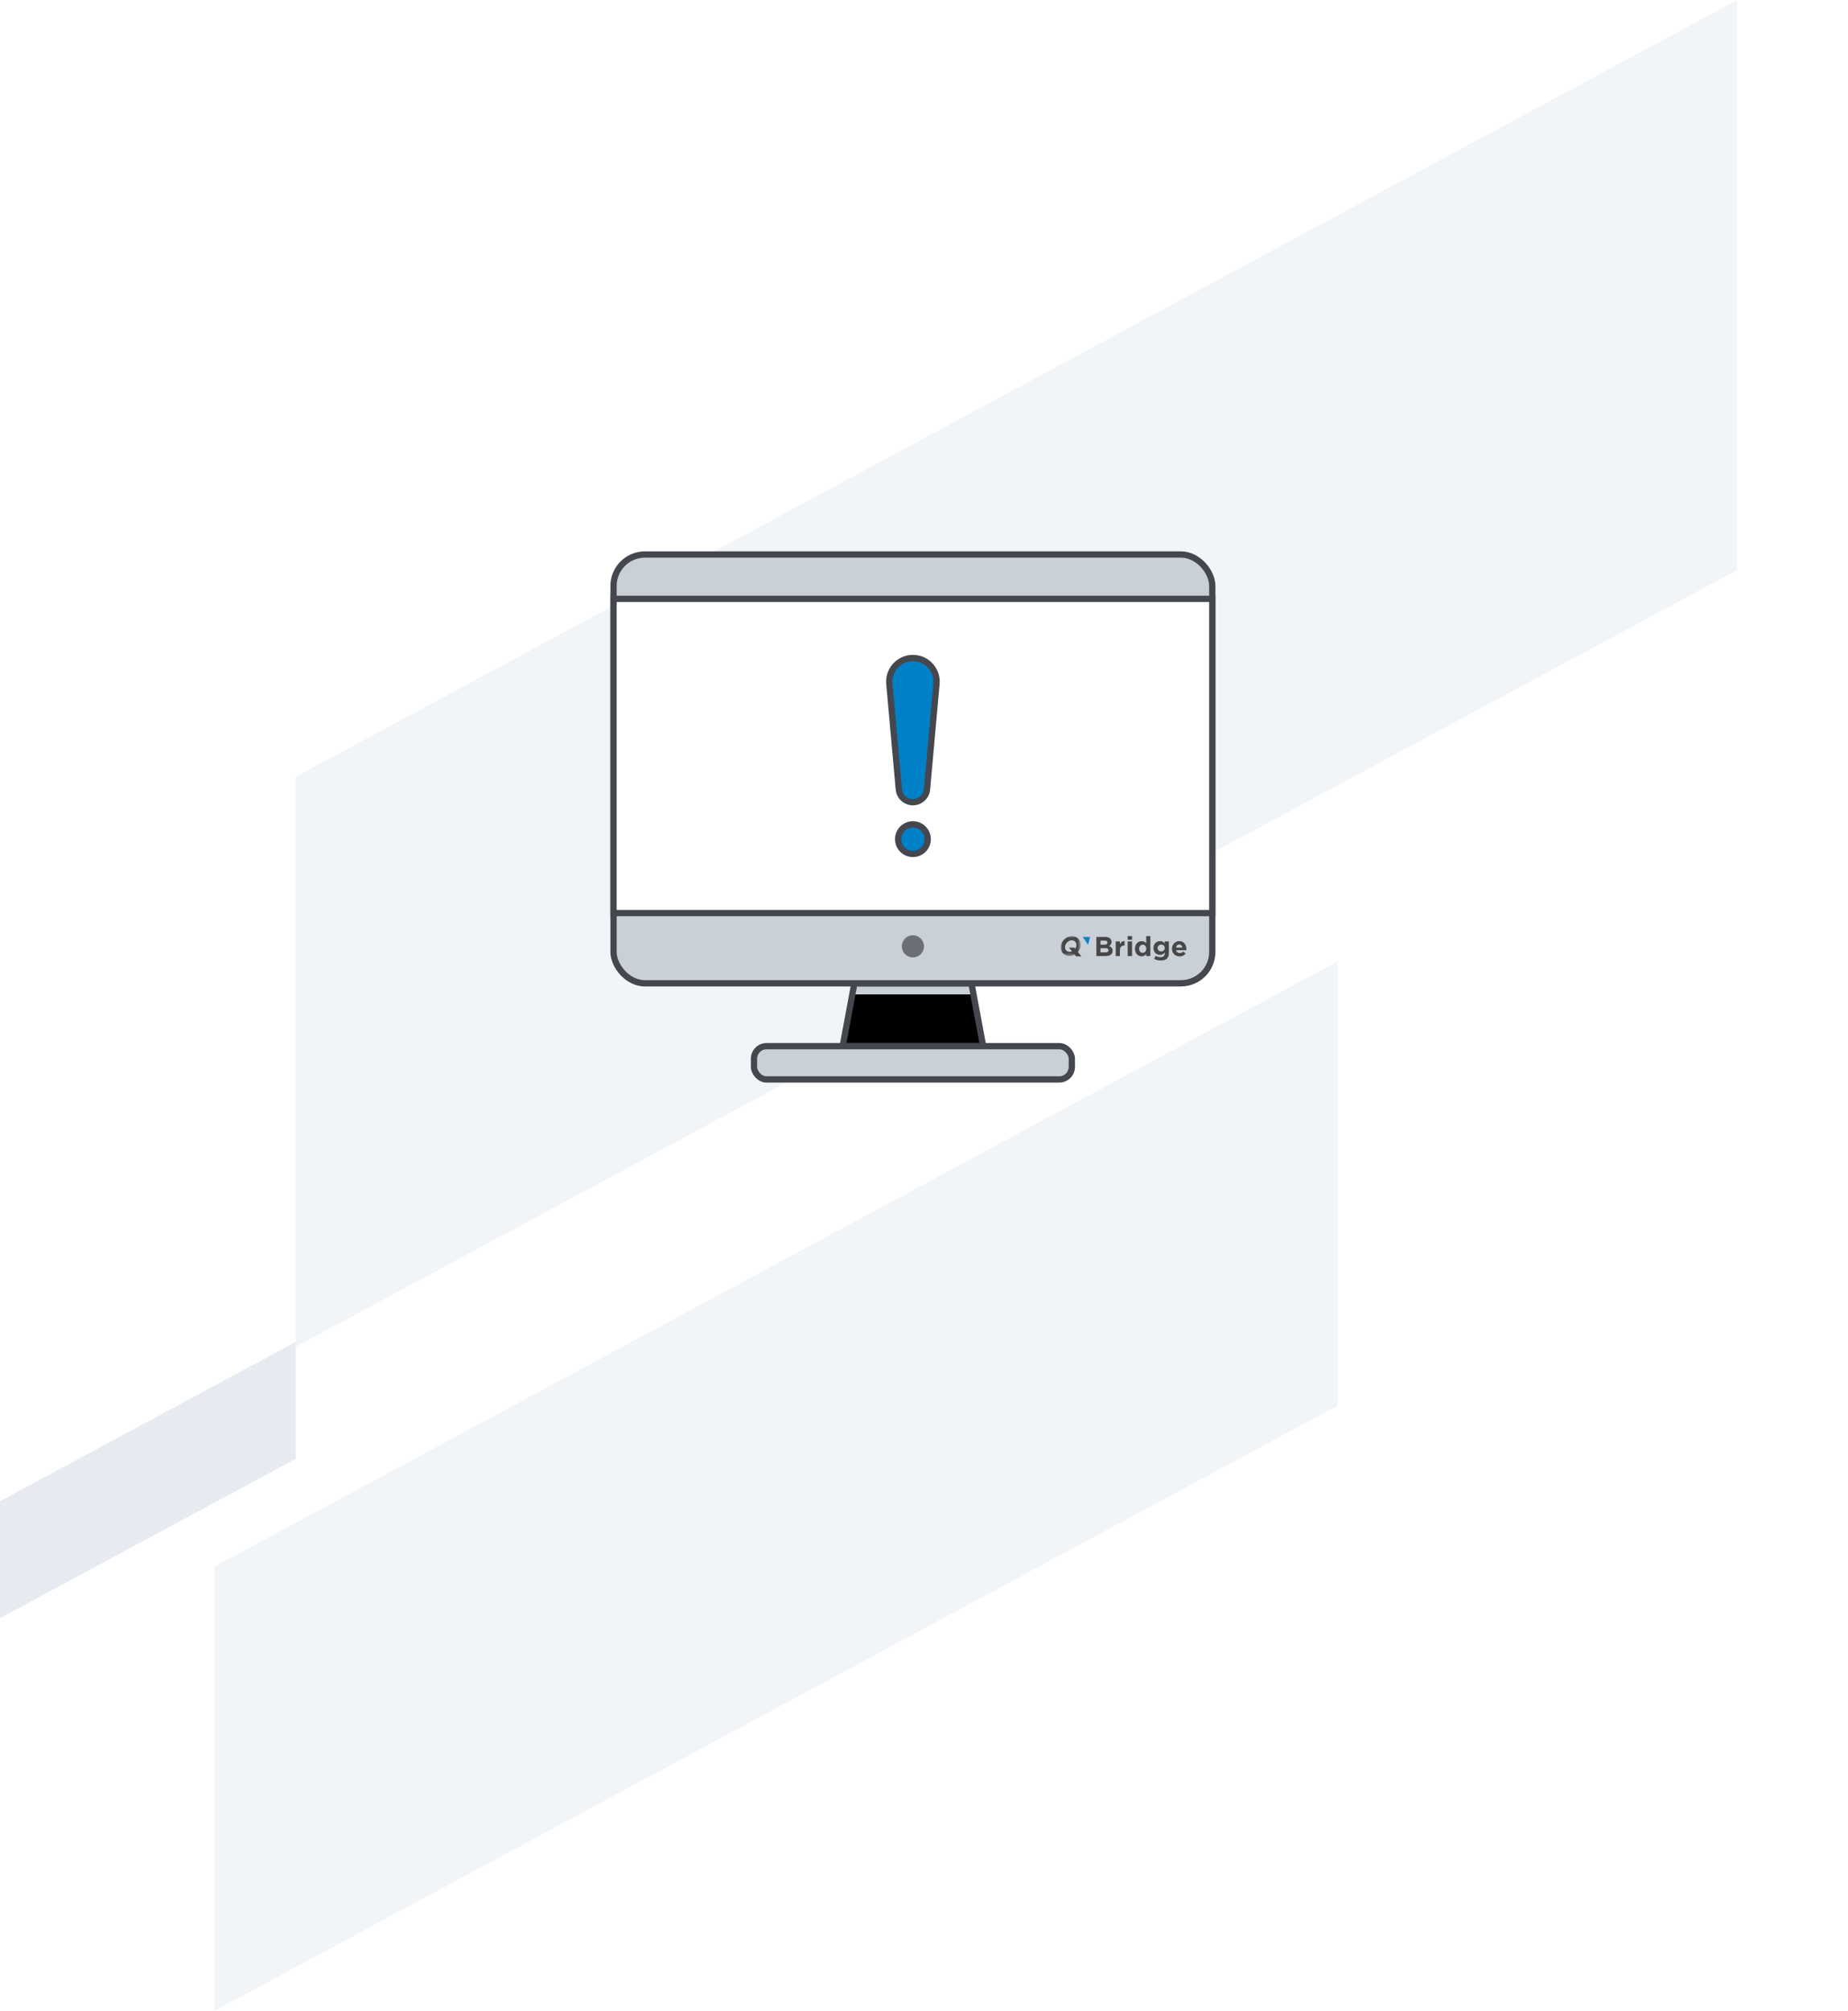 <svg xmlns="http://www.w3.org/2000/svg" xmlns:xlink="http://www.w3.org/1999/xlink" width="500" height="544" viewBox="0 0 500 544">
    <defs>
        <filter id="h6hdgaiw1a" width="109.3%" height="110.6%" x="-4.6%" y="-5.3%" filterUnits="objectBoundingBox">
            <feOffset dx="-3" dy="3" in="SourceAlpha" result="shadowOffsetOuter1"/>
            <feColorMatrix in="shadowOffsetOuter1" result="shadowMatrixOuter1" values="0 0 0 0 0 0 0 0 0 0 0 0 0 0 0 0 0 0 0.2 0"/>
            <feMerge>
                <feMergeNode in="shadowMatrixOuter1"/>
                <feMergeNode in="SourceGraphic"/>
            </feMerge>
        </filter>
        <filter id="ocllumonoc" width="113.3%" height="127.6%" x="-6.6%" y="-13.8%" filterUnits="objectBoundingBox">
            <feOffset dy="3" in="SourceAlpha" result="shadowOffsetInner1"/>
            <feComposite in="shadowOffsetInner1" in2="SourceAlpha" k2="-1" k3="1" operator="arithmetic" result="shadowInnerInner1"/>
            <feColorMatrix in="shadowInnerInner1" values="0 0 0 0 0 0 0 0 0 0 0 0 0 0 0 0 0 0 0.1 0"/>
        </filter>
        <path id="nnvein68cb" d="M65.167 116L96.833 116 100 133 62 133z"/>
        <path id="vaavioiyud" d="M0 0.015L5.388 0.015 5.388 5.403 0 5.403z"/>
    </defs>
    <g fill="none" fill-rule="evenodd">
        <g>
            <g>
                <g>
                    <path d="M0 0H500V544H0z" transform="translate(-710 -95) translate(710 95)"/>
                    <g fill="#E6EBF1" opacity=".5">
                        <path d="M0 0L304 163.786 304 284 0 120.214z" transform="translate(-710 -95) translate(710 95) translate(58 260) matrix(1 0 0 -1 0 284)"/>
                    </g>
                    <g fill="#E6EBF1" opacity=".5">
                        <path d="M0 0L390 210.12 390 364.342 0 154.222z" transform="translate(-710 -95) translate(710 95) translate(80) matrix(1 0 0 -1 0 364.342)"/>
                    </g>
                    <g fill="#E6EBF1">
                        <path d="M0 0L80 43.102 80 74.737 0 31.635z" transform="translate(-710 -95) translate(710 95) translate(0 363) matrix(1 0 0 -1 0 74.737)"/>
                    </g>
                </g>
                <g filter="url(#h6hdgaiw1a)" transform="translate(-710 -95) translate(710 95) translate(169 147)">
                    <g>
                        <use fill="#CAD0D7" xlink:href="#nnvein68cb"/>
                        <use fill="#000" filter="url(#ocllumonoc)" xlink:href="#nnvein68cb"/>
                        <use stroke="#45474E" stroke-width="1.7" xlink:href="#nnvein68cb"/>
                    </g>
                    <rect width="86" height="9" x="38" y="133" fill="#CAD0D7" stroke="#45474E" stroke-width="1.7" rx="3.4"/>
                    <rect width="162" height="116" fill="#CAD0D7" stroke="#45474E" stroke-width="1.7" rx="8.5"/>
                    <circle cx="81" cy="106" r="3" fill="#45474E" opacity=".7"/>
                    <path fill="#FFF" stroke="#45474E" stroke-width="1.7" d="M0 12H162V97H0z"/>
                    <g opacity=".9">
                        <path d="M0 0H34V7.034H0z" transform="translate(121 103)"/>
                        <g>
                            <g transform="translate(121 103) translate(0 .195) translate(0 .02)">
                                <mask id="gbkwhlqaee" fill="#fff">
                                    <use xlink:href="#vaavioiyud"/>
                                </mask>
                                <path fill="#383838" d="M3.67 3.696c-.66.668-1.632.767-2.17.222-.54-.545-.442-1.529.218-2.197.66-.667 1.632-.767 2.171-.221.54.545.441 1.529-.219 2.196M4.718.685C3.736-.297 2.034-.187.916.93-.202 2.049-.312 3.75.67 4.733c.982.982 2.684.872 3.802-.246C5.59 3.369 5.7 1.667 4.718.685" mask="url(#gbkwhlqaee)"/>
                            </g>
                            <path fill="#383838" d="M4.143 5.506L5.579 5.506 3.661 3.152 2.225 3.152z" transform="translate(121 103) translate(0 .195)"/>
                            <path fill="#0079C2" d="M5.928 0.257L7.954 0.257 7.386 2.393z" transform="translate(121 103) translate(0 .195)"/>
                            <g fill="#383838">
                                <path d="M2.106 2.79c.138 0 .266-.022.384-.066.118-.044.22-.107.307-.189.086-.08.154-.178.203-.292.05-.113.074-.236.074-.37V1.86c0-.133-.025-.256-.074-.37-.05-.113-.117-.21-.203-.291-.086-.082-.189-.144-.307-.189-.118-.044-.246-.066-.384-.066s-.265.022-.38.066c-.117.045-.218.107-.304.189-.086.08-.154.178-.203.292-.05.113-.074.236-.074.37v.014c0 .276.091.498.274.665.182.168.411.251.687.251m-.133 2.454c-.325 0-.636-.036-.931-.107-.296-.071-.57-.174-.821-.307l.385-.842c.206.113.414.202.624.266.21.064.447.096.713.096.385 0 .67-.091.854-.274.185-.182.277-.45.277-.805v-.192c-.167.202-.35.36-.547.473-.197.113-.446.17-.746.17-.232 0-.454-.041-.666-.122-.211-.082-.399-.201-.561-.359-.163-.157-.292-.35-.388-.58-.096-.23-.144-.491-.144-.787v-.015c0-.296.049-.558.147-.787C.268.842.4.65.561.492c.163-.158.35-.277.562-.359.212-.081.431-.122.658-.122.305 0 .557.057.754.17.197.114.372.254.524.422V.085h1.124v3.068c0 .704-.168 1.224-.503 1.56-.187.186-.422.322-.706.406-.283.083-.617.125-1.001.125" transform="translate(121 103) translate(0 .195) translate(25.067 1.384)"/>
                            </g>
                            <path fill="#383838" d="M12.103 4.433c.252 0 .449-.046.592-.137.143-.091.214-.233.214-.425v-.015c0-.172-.067-.309-.2-.41-.133-.101-.347-.152-.643-.152h-1.315v1.139h1.352zM11.8 2.348c.252 0 .451-.043.599-.129.148-.086.222-.225.222-.418v-.014c0-.173-.064-.304-.192-.396-.129-.09-.314-.136-.555-.136h-1.123v1.093h1.05zM9.642.257h2.398c.595 0 1.045.153 1.35.458.236.236.354.53.354.88v.014c0 .148-.018.279-.055.392-.037.113-.085.216-.147.307-.061.091-.132.171-.213.24-.08.069-.168.128-.26.177.299.114.534.268.706.462.171.195.258.465.258.81v.014c0 .237-.046.444-.137.621-.091.178-.221.326-.391.444s-.374.207-.613.266c-.238.059-.503.089-.793.089H9.642V.257zM14.877 1.469H16v.798c.114-.27.269-.488.466-.65.197-.163.463-.237.798-.222V2.57h-.059c-.374 0-.669.114-.883.34-.215.227-.322.58-.322 1.057V5.43h-1.123V1.47zM18.108 5.43h1.183V1.47h-1.183V5.43zm0-4.397h1.183V.035h-1.183v.998zM22.175 4.551c.133 0 .257-.026.373-.078.116-.051.217-.125.303-.221.086-.097.155-.212.207-.348.052-.135.078-.284.078-.447v-.015c0-.162-.026-.311-.078-.447-.052-.135-.12-.251-.207-.347-.086-.096-.187-.17-.303-.222-.116-.052-.24-.078-.373-.078s-.258.026-.373.078c-.116.052-.219.126-.307.222-.089.096-.159.21-.21.343-.052.133-.078.284-.078.451v.015c0 .163.026.312.077.447.052.136.122.251.211.348.088.096.19.17.307.221.115.052.24.078.373.078m-.288.953c-.232 0-.456-.044-.673-.133-.217-.088-.41-.22-.576-.395-.168-.175-.302-.39-.403-.643-.101-.254-.152-.546-.152-.876v-.015c0-.33.05-.622.152-.876.1-.253.234-.468.399-.643.165-.174.356-.306.573-.395.217-.089.443-.133.68-.133.3 0 .548.059.742.177.195.119.359.257.492.414V.035h1.124v5.396H23.12v-.57c-.138.188-.304.342-.5.462-.194.121-.439.181-.734.181M32.889 3.14c-.035-.252-.124-.455-.266-.61-.144-.156-.333-.233-.57-.233-.236 0-.427.076-.572.229-.146.153-.24.357-.285.613h1.693zm-.725 2.38c-.295 0-.57-.05-.824-.149-.254-.098-.473-.239-.658-.421-.185-.182-.329-.398-.432-.647-.104-.248-.155-.526-.155-.831v-.015c0-.28.048-.547.144-.798.096-.252.23-.47.403-.658.172-.187.378-.335.617-.443.239-.109.503-.163.794-.163.33 0 .616.059.858.177.241.119.442.277.602.477.16.2.278.429.355.687.076.26.114.529.114.81 0 .044 0 .091-.003.14-.003.05-.006.101-.012.155h-2.756c.054.257.166.45.336.58.17.131.38.196.632.196.187 0 .355-.031.503-.096.147-.064.3-.167.458-.31l.643.57c-.188.23-.414.412-.68.542-.266.13-.58.196-.939.196z" transform="translate(121 103) translate(0 .195)"/>
                        </g>
                    </g>
                    <g fill="#0080C6" stroke="#45474E" stroke-width="1.7" transform="translate(74 28)">
                        <path d="M7 0c3.535 0 6.4 2.865 6.4 6.4 0 .19-.009.382-.026.572l-2.561 28.542C10.636 37.488 8.982 39 7 39c-1.982 0-3.636-1.512-3.813-3.486L.626 6.972C.31 3.452 2.908.342 6.428.026 6.618.009 6.809 0 7 0z"/>
                        <circle cx="7" cy="49" r="4"/>
                    </g>
                </g>
            </g>
        </g>
    </g>
</svg>
